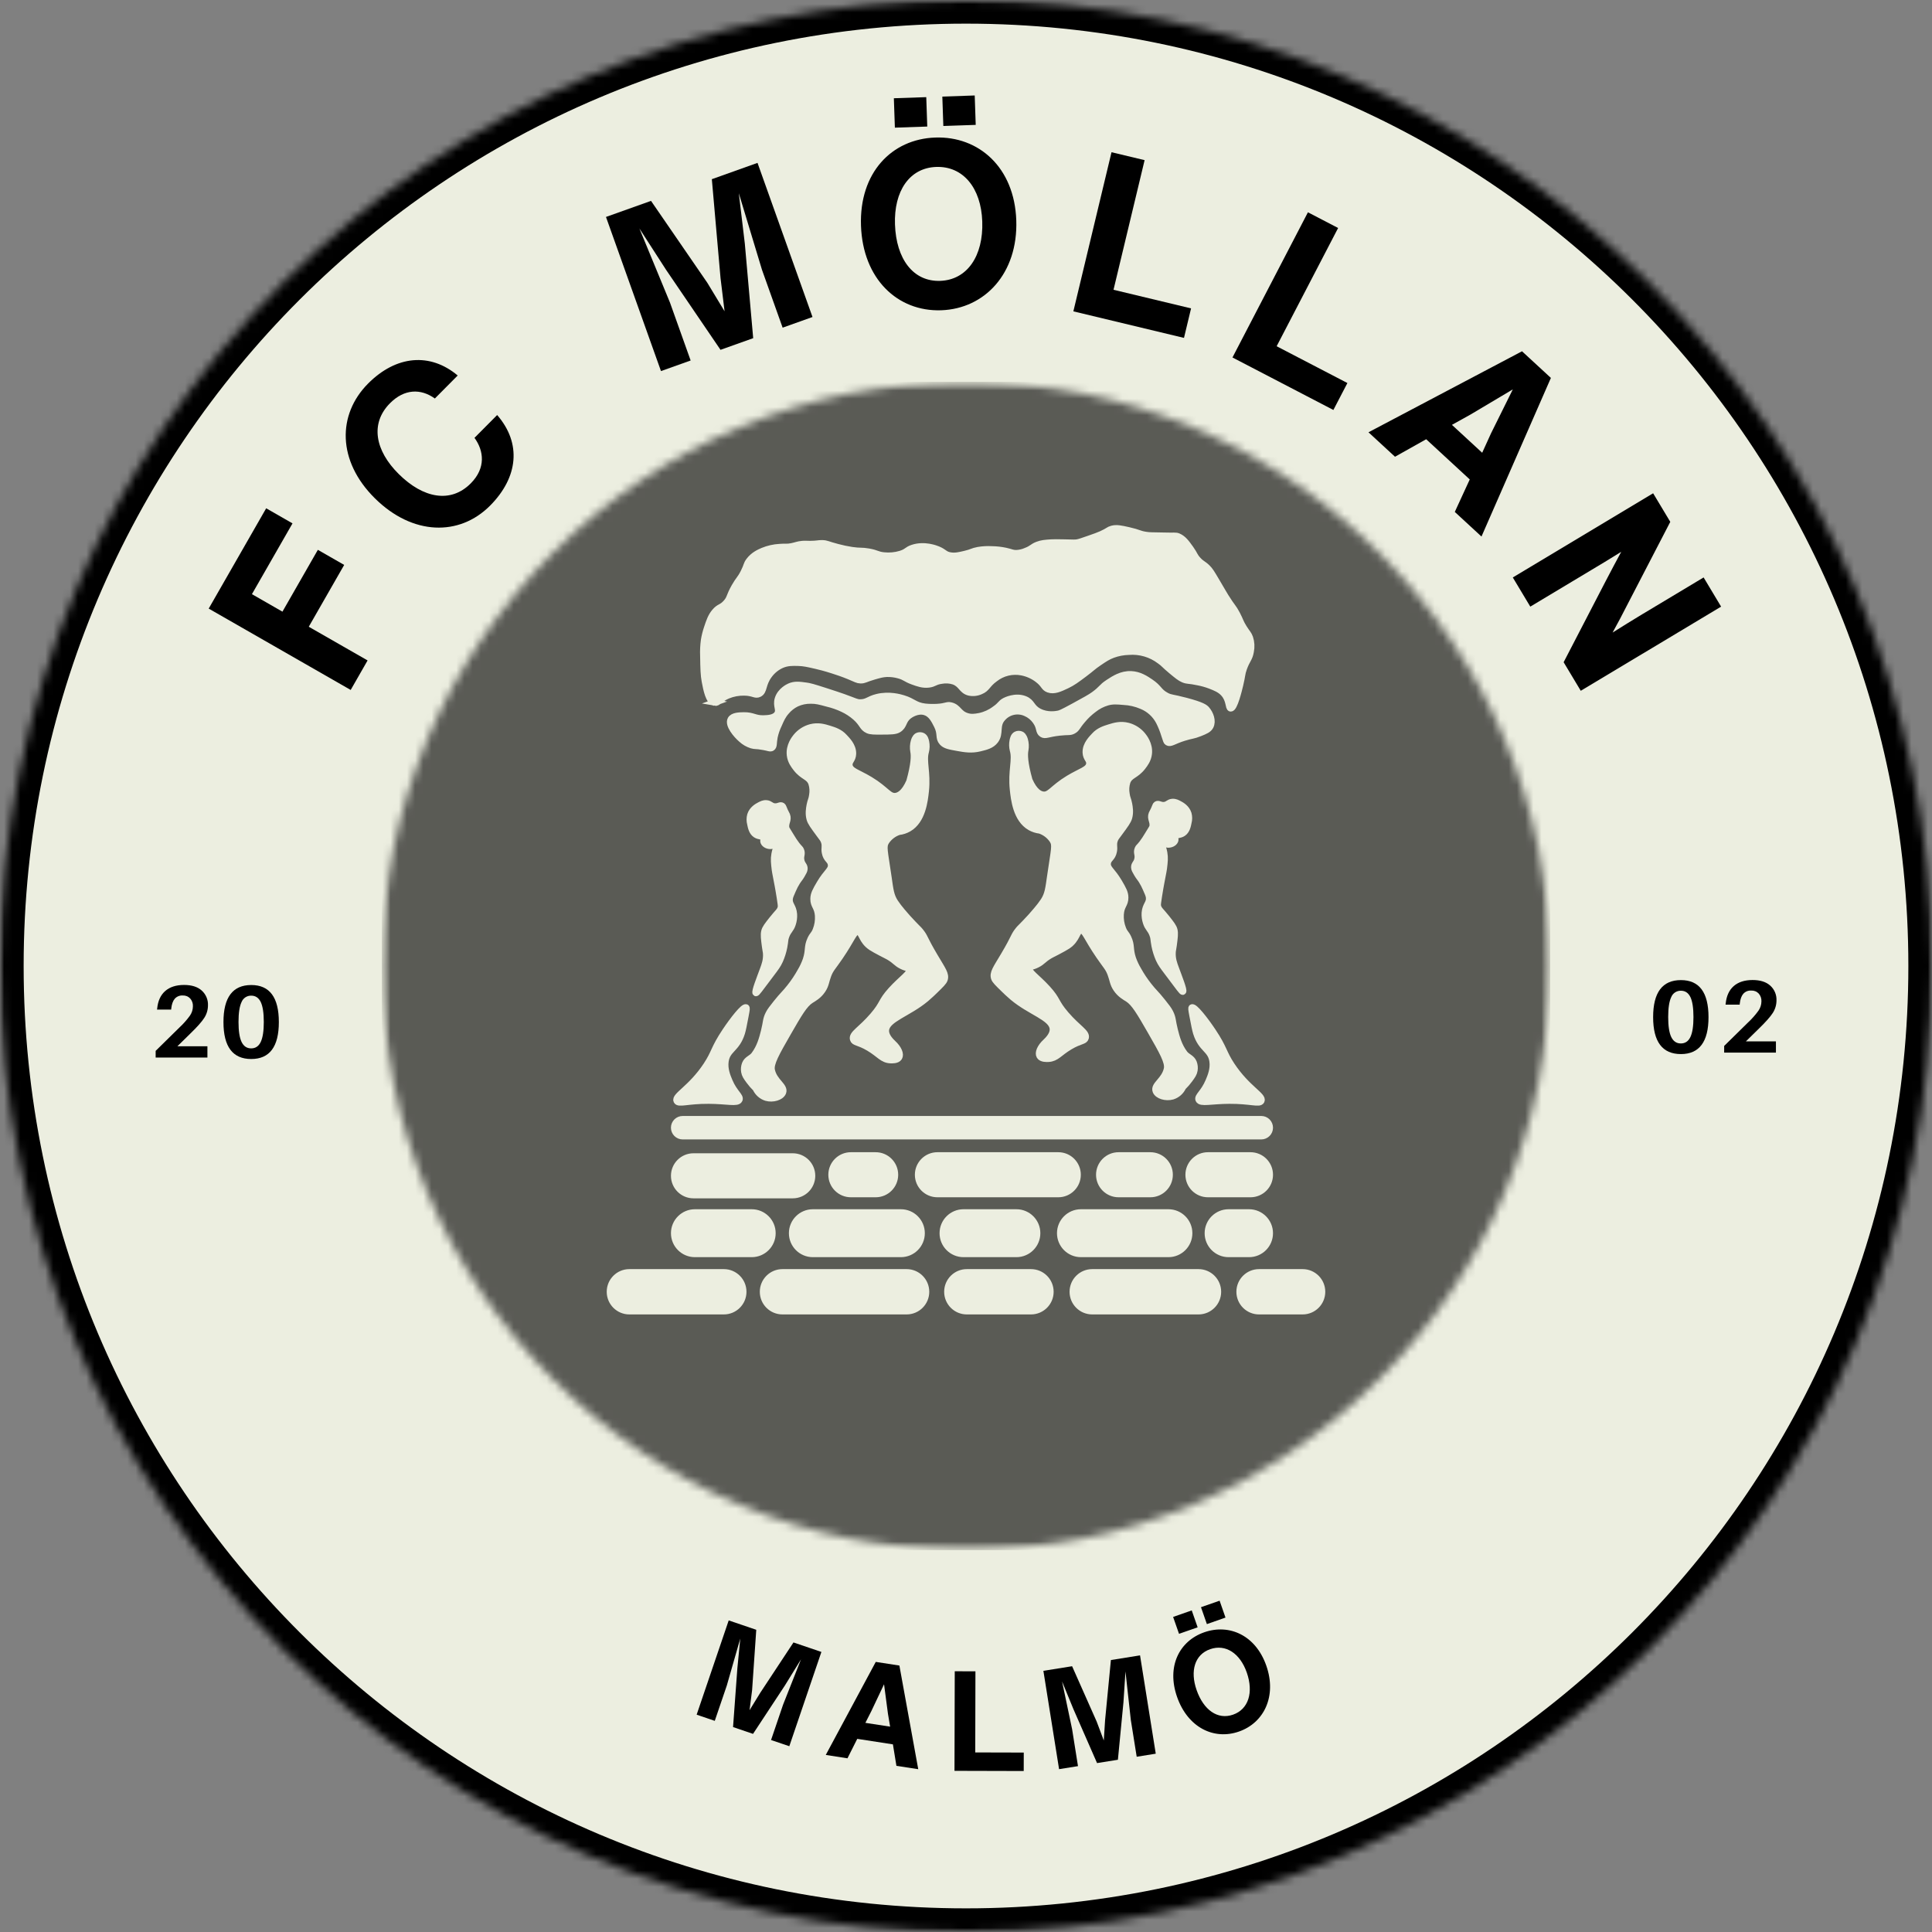 <svg width="235" height="235" viewBox="0 0 235 235" fill="none" xmlns="http://www.w3.org/2000/svg">
<rect x="0" y="0" width="235" height="235" fill="#808080" stroke="none"/>
<mask id="mask0_17_1776" style="mask-type:luminance" maskUnits="userSpaceOnUse" x="0" y="0" width="235" height="235">
<path d="M235 0H0V235H235V0Z" fill="white"/>
</mask>
<g mask="url(#mask0_17_1776)">
<mask id="mask1_17_1776" style="mask-type:luminance" maskUnits="userSpaceOnUse" x="0" y="0" width="235" height="235">
<path d="M117.5 0C52.606 0 0 52.606 0 117.5C0 182.394 52.606 235 117.5 235C182.394 235 235 182.394 235 117.5C235 52.606 182.394 0 117.5 0Z" fill="white"/>
</mask>
<g mask="url(#mask1_17_1776)">
<path d="M258.5 -23.5H-23.5V258.5H258.5V-23.5Z" fill="#ECEEE0"/>
<path d="M117.5 0C52.606 0 0 52.606 0 117.5C0 182.394 52.606 235 117.5 235C182.394 235 235 182.394 235 117.5C235 52.606 182.394 0 117.5 0Z" stroke="black" stroke-width="5.752"/>
</g>
<mask id="mask2_17_1776" style="mask-type:luminance" maskUnits="userSpaceOnUse" x="46" y="46" width="143" height="143">
<path d="M46.447 46.447H188.553V188.554H46.447V46.447Z" fill="white"/>
</mask>
<g mask="url(#mask2_17_1776)">
<mask id="mask3_17_1776" style="mask-type:luminance" maskUnits="userSpaceOnUse" x="46" y="46" width="143" height="143">
<path d="M117.5 46.447C78.257 46.447 46.447 78.258 46.447 117.5C46.447 156.743 78.257 188.554 117.5 188.554C156.742 188.554 188.553 156.743 188.553 117.501C188.553 78.258 156.742 46.447 117.5 46.447Z" fill="white"/>
</mask>
<g mask="url(#mask3_17_1776)">
<path d="M46.447 46.447H188.553V188.554H46.447V46.447Z" fill="black" fill-opacity="0.62"/>
</g>
</g>
<path d="M32.377 61.826L25.386 74.026L42.656 83.923L44.712 80.332L37.557 76.235L41.865 68.715L38.663 66.879L34.355 74.399L30.644 72.271L35.579 63.662L32.377 61.826Z" fill="black"/>
<path d="M59.62 61.495C63.028 58.063 63.468 53.931 60.472 50.482L57.714 53.258C58.848 54.817 59.131 56.91 57.261 58.795C54.818 61.255 51.474 60.614 48.5 57.659C45.621 54.805 44.997 51.505 47.44 49.045C49.173 47.3 51.17 47.234 52.894 48.472L55.672 45.674C52.321 42.862 48.191 43.212 44.764 46.663C41.021 50.433 41.021 56.066 45.584 60.597C50.167 65.147 55.88 65.265 59.62 61.495Z" fill="black"/>
<path d="M87.642 33.824L88.134 37.864L86.036 34.397L79.187 24.434L73.709 26.388L80.399 45.136L84.007 43.849L81.498 36.818L77.772 27.788L81.026 32.831L87.64 42.551L91.615 41.134L90.596 29.624L89.865 23.502L92.687 32.825L95.196 39.856L98.829 38.559L92.141 19.812L86.585 21.795L87.642 33.824Z" fill="black"/>
<path d="M112.788 15.393L112.666 11.816L108.725 11.951L108.849 15.527L112.788 15.393ZM118.682 15.19L118.56 11.613L114.621 11.748L114.743 15.324L118.682 15.19ZM114.48 37.74C119.79 37.556 123.836 33.248 123.616 26.795C123.392 20.369 119.065 16.546 113.757 16.73C108.449 16.914 104.507 21.02 104.727 27.446C104.95 33.928 109.172 37.921 114.48 37.74ZM114.358 34.163C111.089 34.276 109.008 31.522 108.862 27.302C108.722 23.254 110.612 20.418 113.88 20.306C117.148 20.193 119.339 22.859 119.478 26.937C119.625 31.157 117.625 34.051 114.357 34.163H114.358Z" fill="black"/>
<path d="M139.225 19.48L135.2 18.516L130.559 37.871L144.015 41.1L144.876 37.511L135.443 35.247L139.225 19.48Z" fill="black"/>
<path d="M162.763 27.732L159.091 25.822L149.912 43.482L162.187 49.866L163.892 46.59L155.285 42.115L162.763 27.732Z" fill="black"/>
<path d="M180.201 65.262L188.644 45.969L185.131 42.728L166.456 52.581L169.682 55.556L173.474 53.426L178.774 58.317L176.955 62.268L180.201 65.262ZM178.871 50.42L184.012 47.363L181.359 52.714L180.286 55.071L176.607 51.678L178.871 50.42Z" fill="black"/>
<path d="M199.739 74.724C198.542 75.444 197.333 76.2 196.148 76.943C196.777 75.817 197.367 74.681 197.967 73.506L203.166 63.476L201.08 60L184.011 70.24L186.138 73.787L193.619 69.3C194.794 68.598 196.015 67.864 197.2 67.119C196.552 68.324 195.905 69.528 195.271 70.754L190.194 80.549L192.278 84.024L209.347 73.787L207.22 70.237L199.739 74.724Z" fill="black"/>
<path d="M92.467 205.914L91.172 208.024L91.483 205.579L91.988 198.24L88.636 197.1L84.737 208.566L86.942 209.317L88.406 205.019L90.044 199.303L89.689 202.938L89.165 210.073L91.596 210.901L95.463 205.028L97.432 201.834L95.251 207.346L93.787 211.648L96.009 212.402L99.911 200.935L96.514 199.78L92.467 205.914Z" fill="black"/>
<path d="M111.691 215.197L109.398 202.59L106.524 202.146L100.443 213.463L103.082 213.873L104.272 211.507L108.61 212.176L109.036 214.788L111.691 215.197ZM105.975 208.155L107.532 204.867L108.009 208.468L108.271 210.022L105.261 209.56L105.975 208.155Z" fill="black"/>
<path d="M118.648 203.292L116.132 203.285L116.1 215.397L124.521 215.419L124.526 213.174L118.624 213.159L118.648 203.292Z" fill="black"/>
<path d="M134.418 209.234L134.261 211.704L133.392 209.398L130.406 202.673L126.913 203.232L128.822 215.192L131.122 214.825L130.408 210.339L129.184 204.522L130.57 207.9L133.441 214.453L135.977 214.049L136.653 207.05L136.897 203.307L137.546 209.197L138.263 213.683L140.581 213.311L138.67 201.352L135.125 201.92L134.418 209.234Z" fill="black"/>
<path d="M145.676 197.94L144.957 195.884L142.692 196.677L143.412 198.731L145.676 197.94ZM149.064 196.755L148.347 194.701L146.083 195.492L146.8 197.549L149.064 196.755ZM150.702 210.618C153.752 209.553 155.326 206.317 154.029 202.609C152.739 198.914 149.532 197.475 146.482 198.543C143.431 199.61 141.882 202.709 143.172 206.403C144.474 210.129 147.65 211.685 150.702 210.618ZM149.982 208.564C148.105 209.22 146.396 207.996 145.549 205.57C144.736 203.243 145.321 201.255 147.199 200.599C149.076 199.943 150.832 201.093 151.652 203.438C152.499 205.864 151.862 207.906 149.982 208.564L149.982 208.564Z" fill="black"/>
<path d="M21.644 120.125H25.297V121.495H19V120.683L21.899 117.833C22.37 117.397 22.796 116.915 23.172 116.394C23.404 116.061 23.531 115.665 23.533 115.258C23.55 114.91 23.431 114.569 23.2 114.308C23.084 114.185 22.942 114.089 22.785 114.027C22.628 113.964 22.459 113.937 22.29 113.947C22.108 113.935 21.926 113.965 21.758 114.034C21.59 114.104 21.44 114.211 21.32 114.348C21.098 114.61 20.957 115.005 20.899 115.533L20.889 115.66H19.167L19.186 115.533C19.277 114.608 19.6 113.899 20.156 113.408C20.717 112.914 21.484 112.666 22.457 112.664C23.382 112.664 24.097 112.889 24.601 113.34C24.855 113.566 25.054 113.846 25.186 114.159C25.319 114.472 25.38 114.811 25.365 115.15C25.364 115.689 25.207 116.216 24.915 116.668C24.614 117.138 24.056 117.768 23.24 118.558L21.644 120.125Z" fill="#ECEEE0"/>
<path d="M30.628 112.672C32.865 112.672 33.984 114.173 33.986 117.176C33.986 120.172 32.867 121.67 30.628 121.67C28.375 121.67 27.25 120.172 27.25 117.176C27.25 114.175 28.375 112.674 30.628 112.672ZM29.453 119.595C29.707 120.118 30.093 120.378 30.618 120.378C31.147 120.378 31.533 120.118 31.783 119.595C32.032 119.071 32.155 118.263 32.155 117.166C32.155 116.065 32.031 115.255 31.783 114.738C31.533 114.224 31.148 113.964 30.628 113.964C30.376 113.958 30.129 114.029 29.919 114.167C29.709 114.305 29.546 114.504 29.453 114.738C29.203 115.254 29.081 116.065 29.081 117.166C29.081 118.263 29.203 119.073 29.453 119.595Z" fill="#ECEEE0"/>
<path d="M204.527 112.072C206.764 112.072 207.883 113.574 207.885 116.576C207.885 119.573 206.766 121.071 204.527 121.071C202.274 121.071 201.148 119.573 201.148 116.576C201.148 113.575 202.274 112.074 204.527 112.072ZM203.352 118.995C203.606 119.519 203.992 119.778 204.517 119.778C205.045 119.778 205.432 119.519 205.682 118.995C205.931 118.471 206.054 117.664 206.054 116.567C206.054 115.465 205.93 114.655 205.682 114.138C205.432 113.624 205.047 113.365 204.527 113.365C204.275 113.358 204.028 113.429 203.818 113.567C203.608 113.706 203.445 113.905 203.352 114.138C203.102 114.655 202.979 115.465 202.979 116.567C202.979 117.663 203.102 118.473 203.352 118.995Z" fill="#ECEEE0"/>
<path d="M212.432 119.523H216.084V120.894H209.788V120.081L212.686 117.232C213.157 116.795 213.584 116.313 213.959 115.792C214.192 115.459 214.318 115.063 214.321 114.657C214.338 114.309 214.219 113.968 213.988 113.707C213.872 113.584 213.73 113.488 213.573 113.425C213.415 113.363 213.246 113.335 213.077 113.345C212.896 113.333 212.714 113.363 212.546 113.433C212.378 113.502 212.228 113.61 212.108 113.747C211.885 114.009 211.745 114.404 211.687 114.931L211.677 115.059H209.955L209.974 114.931C210.065 114.006 210.388 113.298 210.944 112.807C211.504 112.312 212.271 112.064 213.244 112.062C214.17 112.062 214.885 112.288 215.389 112.738C215.642 112.965 215.842 113.245 215.974 113.558C216.106 113.871 216.167 114.209 216.153 114.549C216.151 115.087 215.995 115.614 215.702 116.066C215.401 116.536 214.843 117.166 214.028 117.956L212.432 119.523Z" fill="#ECEEE0"/>
<path d="M21.576 127.265H25.229V128.636H18.933V127.823L21.831 124.974C22.302 124.537 22.728 124.055 23.104 123.535C23.337 123.201 23.463 122.805 23.465 122.399C23.483 122.051 23.363 121.71 23.133 121.449C23.016 121.326 22.875 121.23 22.717 121.167C22.56 121.105 22.391 121.078 22.222 121.087C22.04 121.075 21.858 121.105 21.69 121.175C21.522 121.245 21.372 121.352 21.252 121.489C21.03 121.751 20.889 122.146 20.831 122.674L20.822 122.801H19.099L19.119 122.674C19.209 121.748 19.532 121.04 20.088 120.549C20.649 120.054 21.416 119.806 22.389 119.805C23.314 119.805 24.029 120.03 24.533 120.48C24.787 120.707 24.986 120.987 25.119 121.3C25.251 121.613 25.312 121.951 25.297 122.291C25.296 122.83 25.14 123.356 24.847 123.809C24.546 124.279 23.988 124.909 23.172 125.698L21.576 127.265Z" fill="black"/>
<path d="M30.559 119.814C32.797 119.814 33.916 121.316 33.918 124.319C33.918 127.315 32.798 128.813 30.559 128.813C28.307 128.813 27.181 127.315 27.181 124.319C27.181 121.317 28.307 119.816 30.559 119.814ZM29.384 126.737C29.639 127.261 30.025 127.52 30.549 127.52C31.078 127.52 31.465 127.261 31.715 126.737C31.964 126.213 32.087 125.406 32.087 124.309C32.087 123.207 31.963 122.398 31.715 121.88C31.465 121.366 31.08 121.107 30.559 121.107C30.308 121.1 30.061 121.171 29.85 121.309C29.64 121.448 29.478 121.647 29.384 121.88C29.135 122.397 29.012 123.207 29.012 124.309C29.012 125.405 29.135 126.216 29.384 126.737Z" fill="black"/>
<path d="M204.458 119.215C206.695 119.215 207.815 120.716 207.816 123.719C207.816 126.715 206.697 128.213 204.458 128.213C202.206 128.213 201.08 126.715 201.08 123.719C201.08 120.718 202.206 119.216 204.458 119.215ZM203.283 126.137C203.537 126.661 203.924 126.921 204.448 126.921C204.977 126.921 205.363 126.661 205.613 126.137C205.863 125.614 205.985 124.806 205.985 123.709C205.985 122.607 205.861 121.798 205.613 121.281C205.363 120.767 204.978 120.507 204.458 120.507C204.206 120.501 203.959 120.572 203.749 120.71C203.539 120.848 203.376 121.047 203.283 121.281C203.033 121.797 202.911 122.608 202.911 123.709C202.911 124.806 203.033 125.616 203.283 126.137Z" fill="black"/>
<path d="M212.364 126.666H216.016V128.036H209.72V127.224L212.618 124.374C213.089 123.938 213.515 123.456 213.891 122.935C214.124 122.602 214.25 122.206 214.253 121.799C214.27 121.451 214.15 121.11 213.92 120.849C213.803 120.726 213.662 120.63 213.504 120.568C213.347 120.505 213.178 120.478 213.009 120.488C212.827 120.476 212.646 120.506 212.477 120.575C212.309 120.645 212.159 120.752 212.039 120.889C211.817 121.151 211.676 121.546 211.618 122.074L211.609 122.201H209.886L209.906 122.074C209.996 121.149 210.32 120.44 210.875 119.949C211.436 119.455 212.203 119.207 213.176 119.205C214.101 119.205 214.816 119.43 215.32 119.881C215.574 120.107 215.774 120.387 215.906 120.7C216.038 121.013 216.099 121.352 216.084 121.691C216.083 122.23 215.927 122.757 215.634 123.209C215.333 123.679 214.775 124.309 213.96 125.099L212.364 126.666Z" fill="black"/>
<path d="M126.492 100.99C126.074 100.943 125.67 100.811 125.305 100.602C123.621 99.631 123.364 97.217 123.238 96.037C122.998 93.774 123.58 92.446 123.238 91.257C123.14 90.873 123.129 90.473 123.207 90.085C123.256 89.848 123.328 89.523 123.608 89.375C123.703 89.327 123.809 89.302 123.916 89.302C124.023 89.302 124.128 89.327 124.224 89.375C124.286 89.406 124.488 89.525 124.625 89.991C124.74 90.392 124.761 90.815 124.687 91.225C124.577 91.764 124.59 92.783 125.18 94.893C125.816 96.354 126.482 96.627 126.847 96.683C127.708 96.816 127.999 95.914 129.994 94.709C131.479 93.812 132.432 93.641 132.523 92.92C132.589 92.4 132.122 92.269 132.091 91.534C132.05 90.553 132.865 89.805 133.139 89.498C133.676 88.9 134.357 88.688 134.957 88.502C135.56 88.315 136.299 88.087 137.211 88.325C137.903 88.512 138.518 88.911 138.97 89.467C139.137 89.676 139.844 90.548 139.709 91.687C139.625 92.409 139.243 92.905 138.97 93.26C138.128 94.353 137.415 94.231 137.088 95.11C136.942 95.579 136.911 96.076 136.996 96.56C137.063 97.11 137.198 97.206 137.305 97.794C137.377 98.193 137.491 98.811 137.305 99.46C137.19 99.865 136.858 100.315 136.194 101.219C135.78 101.784 135.65 101.904 135.547 102.236C135.377 102.778 135.558 102.969 135.455 103.531C135.295 104.399 134.779 104.41 134.715 105.011C134.643 105.68 135.261 105.881 136.104 107.325C136.595 108.168 136.84 108.591 136.843 109.176C136.848 110.024 136.365 110.124 136.288 111.212C136.249 111.811 136.344 112.412 136.565 112.97C136.799 113.562 136.94 113.498 137.213 114.081C137.655 115.024 137.382 115.402 137.768 116.579C137.937 117.062 138.154 117.528 138.416 117.968C138.793 118.65 139.227 119.3 139.711 119.912C140.365 120.748 140.526 120.788 141.377 121.856C141.87 122.475 142.12 122.791 142.302 123.151C142.667 123.872 142.567 124.132 142.858 125.279C143.091 126.199 143.354 127.202 144.061 128.148C144.401 128.604 144.943 128.676 145.172 129.259C145.283 129.554 145.315 129.873 145.264 130.184C145.201 130.569 145.025 130.815 144.677 131.292C144.436 131.622 144.168 131.932 143.875 132.217C143.754 132.482 143.578 132.719 143.359 132.912C143.14 133.105 142.883 133.249 142.605 133.336C141.813 133.56 140.825 133.269 140.605 132.71C140.309 131.961 141.673 131.43 141.972 130.01C142.143 129.2 141.427 127.933 139.989 125.432C138.671 123.139 137.995 121.982 137.213 121.483C136.851 121.253 136.263 120.947 135.795 120.249C135.381 119.631 135.4 119.215 135.116 118.459C134.82 117.672 134.569 117.513 133.698 116.239C132.174 114.015 131.992 113.108 131.478 113.154C130.929 113.204 131.032 114.242 129.843 115.036C129.571 115.217 129.144 115.444 128.577 115.746C127.918 116.096 127.974 116.038 127.696 116.203C126.838 116.709 126.819 116.964 126.132 117.305C125.491 117.624 125.271 117.521 125.185 117.72C124.983 118.188 126.145 118.89 127.405 120.28C128.677 121.682 128.321 121.879 129.626 123.396C131.118 125.129 132.204 125.591 132.031 126.234C131.915 126.668 131.404 126.518 130.119 127.282C128.815 128.056 128.503 128.705 127.527 128.763C127.353 128.773 126.7 128.812 126.479 128.454C126.253 128.089 126.521 127.391 127.215 126.753C128.007 126.01 128.127 125.461 128.082 125.092C127.92 123.738 125.359 123.095 123.208 121.3C122.77 120.934 122.324 120.5 122.129 120.309C121.409 119.608 121.049 119.258 120.957 118.983C120.745 118.354 121.161 117.84 122.129 116.208C123.535 113.836 123.264 113.9 123.918 113.092C124.092 112.877 124.24 112.77 124.765 112.213C125.246 111.702 125.657 111.264 126.107 110.717C126.419 110.354 126.709 109.972 126.977 109.575C127.484 108.775 127.555 108.101 127.772 106.587C128.253 103.238 128.446 102.829 128.055 102.191C127.68 101.63 127.131 101.207 126.492 100.99Z" fill="#ECEEE0" stroke="#ECEEE0" stroke-width="0.822" stroke-miterlimit="10"/>
<path d="M140.383 98.469C140.58 98.035 140.57 97.946 140.682 97.87C140.914 97.716 141.114 97.989 141.58 97.956C142.063 97.921 142.133 97.606 142.605 97.571C142.937 97.547 143.19 97.683 143.46 97.828C143.69 97.951 144.307 98.283 144.528 98.981C144.623 99.331 144.623 99.7 144.528 100.049C144.447 100.46 144.332 101.035 143.887 101.331C143.489 101.596 143.088 101.466 142.947 101.759C142.855 101.948 142.998 102.054 142.904 102.271C142.781 102.556 142.383 102.725 142.05 102.699C141.603 102.662 141.395 102.284 141.28 102.357C141.142 102.444 141.445 102.984 141.58 103.724C141.693 104.345 141.637 104.814 141.537 105.647C141.507 105.892 141.51 105.796 141.195 107.484C141.157 107.686 141.052 108.253 140.939 108.979C140.832 109.666 140.779 110.013 140.81 110.176C140.906 110.669 141.177 110.782 141.879 111.671C142.447 112.391 142.73 112.749 142.819 113.124C142.919 113.548 142.856 114.02 142.733 114.961C142.656 115.553 142.623 115.532 142.605 115.816C142.556 116.61 142.779 117.209 142.99 117.781C143.353 118.772 144.046 120.504 143.874 120.601C143.788 120.649 143.538 120.269 142.036 118.279C141.471 117.53 141.228 117.214 140.981 116.67C140.752 116.15 140.58 115.605 140.469 115.047C140.301 114.161 140.393 114.163 140.212 113.679C139.946 112.97 139.658 112.925 139.43 112.227C139.3 111.842 139.247 111.436 139.272 111.03C139.343 110.049 139.897 109.867 139.785 109.108C139.749 108.864 139.632 108.603 139.4 108.082C139.256 107.741 139.085 107.413 138.888 107.099C138.648 106.721 138.564 106.682 138.332 106.288C138.112 105.913 138.002 105.726 137.99 105.519C137.969 105.109 138.25 105.06 138.375 104.536C138.518 103.938 138.214 103.744 138.418 103.254C138.506 103.04 138.562 103.085 138.93 102.613C139.178 102.285 139.406 101.942 139.614 101.588C140 100.965 140.194 100.654 140.212 100.562C140.34 99.897 139.885 99.581 140.127 98.981C140.184 98.838 140.229 98.81 140.383 98.469Z" fill="#ECEEE0" stroke="#ECEEE0" stroke-width="0.822" stroke-miterlimit="10"/>
<path d="M92.746 90.799C91.955 90.658 91.87 90.751 91.431 90.623C90.973 90.48 90.553 90.237 90.2 89.912C89.564 89.368 88.539 88.153 88.905 87.506C89.155 87.064 89.942 87.051 90.478 87.042C91.582 87.026 91.827 87.443 92.884 87.412C93.375 87.397 94.202 87.374 94.55 86.857C94.903 86.332 94.376 85.876 94.642 85.006C94.94 84.032 95.916 83.576 96.031 83.526C96.663 83.241 97.217 83.317 98.067 83.434C98.387 83.478 98.726 83.544 100.381 84.081C101.51 84.448 102.075 84.632 102.601 84.821C104.083 85.355 104.18 85.471 104.637 85.468C105.495 85.463 105.636 85.079 106.673 84.821C108.159 84.451 109.498 84.857 109.866 84.969C111.107 85.345 111.258 85.831 112.504 85.986C112.996 86.038 113.491 86.05 113.984 86.022C115.123 85.956 115.163 85.723 115.651 85.836C116.569 86.051 116.565 86.799 117.595 87.131C118.108 87.297 118.551 87.251 119.168 87.131C119.838 86.987 120.47 86.699 121.018 86.286C121.797 85.749 121.677 85.575 122.221 85.279C122.292 85.241 123.501 84.609 124.648 85.067C125.552 85.43 125.391 86.06 126.385 86.574C127.398 87.097 128.446 86.898 128.699 86.852C128.964 86.802 129.159 86.735 130.643 85.927C131.964 85.207 132.632 84.84 133.049 84.538C134.097 83.78 133.951 83.621 134.807 83.057C135.53 82.581 136.428 81.991 137.583 82.04C138.569 82.081 139.304 82.571 139.897 82.965C141.009 83.706 140.888 84.116 141.841 84.632C142.416 84.944 142.507 84.819 144.247 85.279C146.247 85.808 146.562 86.089 146.745 86.296C147.205 86.82 147.532 87.705 147.208 88.332C147.004 88.728 146.612 88.885 145.913 89.166C145.113 89.486 144.926 89.419 143.969 89.721C142.704 90.12 142.378 90.492 142.025 90.276C141.89 90.194 141.895 90.106 141.655 89.407C141.486 88.85 141.27 88.308 141.008 87.788C140.553 86.907 139.797 86.217 138.878 85.844C138.175 85.542 137.423 85.37 136.658 85.335C135.894 85.268 135.365 85.22 134.684 85.406C134.08 85.583 133.516 85.876 133.023 86.268C132.519 86.642 132.062 87.075 131.66 87.557C130.944 88.385 130.993 88.605 130.549 88.852C130.134 89.083 129.981 88.949 128.877 89.072C127.424 89.231 127.141 89.522 126.757 89.269C126.31 88.975 126.568 88.505 125.994 87.708C125.691 87.273 125.273 86.931 124.786 86.72C124.312 86.5 123.779 86.439 123.266 86.547C122.754 86.654 122.291 86.924 121.945 87.317C121.087 88.242 121.73 89.185 121.033 90.079C120.592 90.645 119.937 90.806 119.179 90.99C118.155 91.24 117.339 91.093 116.486 90.94C115.472 90.758 114.964 90.668 114.617 90.278C114.132 89.736 114.515 89.277 114.004 88.257C113.656 87.563 113.281 86.817 112.507 86.584C111.564 86.301 110.655 86.968 110.563 87.037C109.754 87.652 110.003 88.267 109.268 88.712C108.898 88.936 108.343 88.939 107.232 88.944C106.343 88.949 105.897 88.95 105.566 88.796C104.887 88.479 104.989 88.046 104.085 87.233C103.613 86.817 103.083 86.471 102.512 86.206C101.92 85.925 101.3 85.708 100.662 85.558C99.732 85.305 99.266 85.179 98.626 85.189C98.019 85.176 97.418 85.303 96.867 85.558C96.387 85.795 95.962 86.129 95.618 86.54C95.178 87.041 94.977 87.504 94.693 88.158C94.464 88.629 94.293 89.126 94.184 89.639C94.037 90.408 94.147 90.768 93.886 90.94C93.691 91.069 93.528 90.936 92.749 90.796L92.746 90.799Z" fill="#ECEEE0" stroke="#ECEEE0" stroke-width="0.822" stroke-miterlimit="10"/>
<path d="M86.915 85.449C86.223 85.312 85.952 83.879 85.758 82.857C85.62 82.127 85.594 81.353 85.572 79.804C85.544 79.154 85.575 78.504 85.664 77.86C85.747 77.357 85.871 76.862 86.034 76.379C86.317 75.534 86.504 74.977 86.959 74.435C87.516 73.773 87.764 73.983 88.348 73.324C88.854 72.752 88.69 72.57 89.365 71.38C89.896 70.445 90.041 70.483 90.476 69.621C90.908 68.769 90.798 68.67 91.124 68.233C91.651 67.525 92.361 67.216 92.79 67.03C93.438 66.763 94.126 66.606 94.826 66.567C95.579 66.499 95.676 66.601 96.307 66.475C96.821 66.371 97.031 66.246 97.602 66.197C97.947 66.167 98.014 66.198 98.527 66.197C99.413 66.192 99.511 66.095 100.008 66.105C100.578 66.116 100.616 66.248 101.858 66.568C102.437 66.724 103.024 66.848 103.616 66.938C104.704 67.097 104.758 66.964 105.652 67.124C106.696 67.309 106.68 67.502 107.503 67.587C108.187 67.661 108.879 67.598 109.539 67.401C110.382 67.14 110.295 66.9 111.02 66.662C112.446 66.19 113.864 66.76 114.073 66.848C114.877 67.183 114.868 67.464 115.554 67.587C116.158 67.697 116.686 67.572 117.404 67.401C118.257 67.199 118.265 67.069 118.977 66.938C119.527 66.844 120.086 66.813 120.643 66.846C121.203 66.853 121.762 66.915 122.31 67.032C123.018 67.186 123.133 67.313 123.604 67.309C124.02 67.295 124.428 67.201 124.807 67.032C125.568 66.741 125.56 66.539 126.196 66.292C126.712 66.092 127.134 66.064 127.862 66.014C128.176 65.993 128.6 66 129.435 66.014C130.659 66.036 130.709 66.06 131.008 66.014C131.281 65.973 131.688 65.832 132.488 65.551C133.228 65.291 133.599 65.163 133.969 64.996C134.875 64.588 134.82 64.466 135.264 64.348C135.808 64.202 136.313 64.31 137.3 64.534C138.549 64.815 138.506 64.954 139.336 65.089C139.943 65.186 140.137 65.14 141.465 65.181C142.894 65.226 142.988 65.135 143.315 65.273C143.918 65.53 144.27 66.021 144.796 66.754C145.305 67.466 145.252 67.643 145.721 68.142C146.179 68.631 146.353 68.593 146.832 69.068C147.164 69.398 147.32 69.654 147.849 70.548C148.915 72.348 148.823 72.218 149.052 72.585C149.878 73.912 149.972 73.82 150.441 74.713C150.855 75.505 150.835 75.679 151.274 76.379C151.68 77.025 151.852 77.124 152.013 77.582C152.188 78.12 152.22 78.694 152.105 79.248C151.959 80.118 151.653 80.219 151.272 81.284C151.009 82.021 151.109 82.075 150.809 83.321C150.659 83.945 150.122 86.177 149.698 86.144C149.422 86.123 149.606 85.166 148.865 84.339C148.426 83.85 147.864 83.629 147.198 83.368C146.718 83.187 146.222 83.048 145.718 82.952C144.557 82.701 144.48 82.836 143.946 82.616C143.553 82.454 143.195 82.157 142.48 81.564C141.604 80.837 141.632 80.742 141.091 80.361C140.005 79.538 138.655 79.143 137.297 79.25C136.633 79.267 135.977 79.392 135.353 79.62C134.743 79.847 134.35 80.109 133.64 80.591C132.865 81.118 132.811 81.25 131.836 81.98C130.924 82.662 130.454 83.01 129.8 83.322C128.909 83.746 128.212 84.078 127.532 83.832C126.967 83.626 127.075 83.258 126.231 82.619C125.66 82.184 124.997 81.887 124.293 81.749C123.721 81.636 123.131 81.648 122.564 81.784C121.997 81.919 121.466 82.176 121.008 82.537C120.027 83.243 120.065 83.738 119.25 84.063C118.814 84.258 118.327 84.307 117.861 84.201C116.977 83.965 116.978 83.21 116.011 82.859C115.532 82.707 115.023 82.675 114.53 82.767C113.7 82.872 113.659 83.148 112.957 83.23C112.249 83.312 111.674 83.102 111.013 82.86C110.147 82.543 110.122 82.338 109.347 82.121C108.865 81.984 108.366 81.922 107.866 81.935C107.34 81.957 106.964 82.065 106.293 82.259C105.215 82.571 105.146 82.734 104.675 82.722C104.285 82.713 104.185 82.597 103.24 82.213C102.478 81.902 101.899 81.715 101.296 81.519C100.379 81.222 99.651 81.044 99.306 80.964C98.293 80.729 97.789 80.612 97.086 80.594C96.382 80.576 95.761 80.56 95.049 80.872C94.441 81.149 93.915 81.579 93.523 82.121C92.685 83.248 92.977 84.076 92.32 84.389C91.852 84.611 91.653 84.216 90.516 84.203C89.834 84.19 89.157 84.316 88.525 84.573C87.485 85.008 87.346 85.539 86.907 85.452L86.915 85.449Z" fill="#ECEEE0" stroke="#ECEEE0" stroke-width="0.822" stroke-miterlimit="10"/>
<path d="M153.418 138.513H83.037C82.68 138.513 82.338 138.371 82.086 138.119C81.834 137.867 81.692 137.525 81.692 137.168C81.692 136.812 81.834 136.47 82.086 136.218C82.338 135.966 82.68 135.824 83.037 135.824H153.417C153.773 135.824 154.115 135.966 154.367 136.218C154.619 136.47 154.761 136.812 154.761 137.168C154.761 137.525 154.619 137.867 154.367 138.119C154.115 138.371 153.773 138.513 153.417 138.513H153.418Z" fill="#ECEEE0" stroke="#ECEEE0" stroke-width="0.164" stroke-miterlimit="10"/>
<path d="M96.426 140.361H84.352C82.884 140.361 81.694 141.551 81.694 143.019C81.694 144.488 82.884 145.678 84.352 145.678H96.426C97.894 145.678 99.084 144.488 99.084 143.019C99.084 141.551 97.894 140.361 96.426 140.361Z" fill="#ECEEE0" stroke="#ECEEE0" stroke-width="0.164" stroke-miterlimit="10"/>
<path d="M106.512 140.232H103.495C102.027 140.232 100.837 141.423 100.837 142.891C100.837 144.359 102.027 145.549 103.495 145.549H106.512C107.98 145.549 109.17 144.359 109.17 142.891C109.17 141.423 107.98 140.232 106.512 140.232Z" fill="#ECEEE0" stroke="#ECEEE0" stroke-width="0.164" stroke-miterlimit="10"/>
<path d="M128.726 140.232H114.021C112.553 140.232 111.363 141.423 111.363 142.891C111.363 144.359 112.553 145.549 114.021 145.549H128.726C130.194 145.549 131.384 144.359 131.384 142.891C131.384 141.423 130.194 140.232 128.726 140.232Z" fill="#ECEEE0" stroke="#ECEEE0" stroke-width="0.164" stroke-miterlimit="10"/>
<path d="M139.92 140.232H136.059C134.59 140.232 133.4 141.423 133.4 142.891C133.4 144.359 134.59 145.549 136.059 145.549H139.92C141.388 145.549 142.579 144.359 142.579 142.891C142.579 141.423 141.388 140.232 139.92 140.232Z" fill="#ECEEE0" stroke="#ECEEE0" stroke-width="0.164" stroke-miterlimit="10"/>
<path d="M152.103 140.232H146.928C145.46 140.232 144.27 141.423 144.27 142.891C144.27 144.359 145.46 145.549 146.928 145.549H152.103C153.571 145.549 154.761 144.359 154.761 142.891C154.761 141.423 153.571 140.232 152.103 140.232Z" fill="#ECEEE0" stroke="#ECEEE0" stroke-width="0.164" stroke-miterlimit="10"/>
<path d="M91.434 147.168H84.527C82.962 147.168 81.694 148.436 81.694 150.001C81.694 151.566 82.962 152.834 84.527 152.834H91.434C92.999 152.834 94.267 151.566 94.267 150.001C94.267 148.436 92.999 147.168 91.434 147.168Z" fill="#ECEEE0" stroke="#ECEEE0" stroke-width="0.164" stroke-miterlimit="10"/>
<path d="M109.577 147.168H98.874C97.309 147.168 96.04 148.436 96.04 150.001C96.04 151.566 97.309 152.834 98.874 152.834H109.577C111.142 152.834 112.41 151.566 112.41 150.001C112.41 148.436 111.142 147.168 109.577 147.168Z" fill="#ECEEE0" stroke="#ECEEE0" stroke-width="0.164" stroke-miterlimit="10"/>
<path d="M123.628 147.168H117.199C115.634 147.168 114.366 148.436 114.366 150.001C114.366 151.566 115.634 152.834 117.199 152.834H123.628C125.192 152.834 126.461 151.566 126.461 150.001C126.461 148.436 125.192 147.168 123.628 147.168Z" fill="#ECEEE0" stroke="#ECEEE0" stroke-width="0.164" stroke-miterlimit="10"/>
<path d="M142.12 147.168H131.483C129.918 147.168 128.649 148.436 128.649 150.001C128.649 151.566 129.918 152.834 131.483 152.834H142.12C143.685 152.834 144.953 151.566 144.953 150.001C144.953 148.436 143.685 147.168 142.12 147.168Z" fill="#ECEEE0" stroke="#ECEEE0" stroke-width="0.164" stroke-miterlimit="10"/>
<path d="M151.927 147.168H149.443C147.878 147.168 146.609 148.436 146.609 150.001C146.609 151.566 147.878 152.834 149.443 152.834H151.927C153.492 152.834 154.76 151.566 154.76 150.001C154.76 148.436 153.492 147.168 151.927 147.168Z" fill="#ECEEE0" stroke="#ECEEE0" stroke-width="0.164" stroke-miterlimit="10"/>
<path d="M88.041 154.451H76.556C75.079 154.451 73.881 155.649 73.881 157.126C73.881 158.603 75.079 159.8 76.556 159.8H88.041C89.518 159.8 90.716 158.603 90.716 157.126C90.716 155.649 89.518 154.451 88.041 154.451Z" fill="#ECEEE0" stroke="#ECEEE0" stroke-width="0.164" stroke-miterlimit="10"/>
<path d="M110.274 154.451H95.177C93.699 154.451 92.502 155.649 92.502 157.126C92.502 158.603 93.699 159.8 95.177 159.8H110.274C111.751 159.8 112.949 158.603 112.949 157.126C112.949 155.649 111.751 154.451 110.274 154.451Z" fill="#ECEEE0" stroke="#ECEEE0" stroke-width="0.164" stroke-miterlimit="10"/>
<path d="M125.403 154.451H117.6C116.123 154.451 114.926 155.649 114.926 157.126C114.926 158.603 116.123 159.8 117.6 159.8H125.403C126.88 159.8 128.078 158.603 128.078 157.126C128.078 155.649 126.88 154.451 125.403 154.451Z" fill="#ECEEE0" stroke="#ECEEE0" stroke-width="0.164" stroke-miterlimit="10"/>
<path d="M145.779 154.451H132.854C131.377 154.451 130.18 155.649 130.18 157.126C130.18 158.603 131.377 159.8 132.854 159.8H145.779C147.256 159.8 148.454 158.603 148.454 157.126C148.454 155.649 147.256 154.451 145.779 154.451Z" fill="#ECEEE0" stroke="#ECEEE0" stroke-width="0.164" stroke-miterlimit="10"/>
<path d="M158.444 154.451H153.146C151.669 154.451 150.471 155.649 150.471 157.126C150.471 158.603 151.669 159.8 153.146 159.8H158.444C159.921 159.8 161.118 158.603 161.118 157.126C161.118 155.649 159.921 154.451 158.444 154.451Z" fill="#ECEEE0" stroke="#ECEEE0" stroke-width="0.164" stroke-miterlimit="10"/>
<path d="M109.329 101.156C109.746 101.109 110.15 100.977 110.515 100.768C112.2 99.797 112.456 97.383 112.583 96.203C112.822 93.94 112.241 92.612 112.583 91.423C112.681 91.039 112.692 90.639 112.614 90.251C112.564 90.014 112.492 89.689 112.213 89.541C112.117 89.493 112.012 89.468 111.905 89.468C111.798 89.468 111.692 89.493 111.597 89.541C111.534 89.572 111.332 89.691 111.196 90.157C111.081 90.558 111.059 90.981 111.133 91.391C111.243 91.93 111.23 92.949 110.64 95.059C110.004 96.52 109.339 96.793 108.974 96.849C108.113 96.982 107.822 96.08 105.827 94.875C104.341 93.978 103.388 93.807 103.298 93.086C103.232 92.566 103.699 92.435 103.73 91.7C103.771 90.719 102.956 89.972 102.681 89.664C102.144 89.066 101.464 88.854 100.864 88.668C100.261 88.481 99.521 88.253 98.609 88.491C97.918 88.678 97.303 89.077 96.851 89.633C96.683 89.842 95.976 90.714 96.111 91.853C96.195 92.575 96.578 93.071 96.851 93.426C97.692 94.519 98.405 94.397 98.732 95.276C98.878 95.745 98.91 96.242 98.824 96.726C98.757 97.276 98.622 97.372 98.515 97.96C98.443 98.359 98.33 98.977 98.515 99.626C98.63 100.031 98.962 100.481 99.626 101.385C100.04 101.95 100.17 102.07 100.274 102.402C100.443 102.944 100.262 103.135 100.366 103.697C100.525 104.565 101.041 104.576 101.105 105.178C101.178 105.846 100.56 106.047 99.717 107.491C99.225 108.334 98.981 108.757 98.977 109.342C98.972 110.19 99.455 110.29 99.533 111.378C99.571 111.977 99.477 112.578 99.255 113.136C99.022 113.728 98.88 113.664 98.607 114.247C98.165 115.19 98.438 115.568 98.052 116.745C97.883 117.228 97.666 117.694 97.404 118.134C97.027 118.816 96.594 119.466 96.109 120.078C95.456 120.914 95.294 120.954 94.443 122.022C93.95 122.641 93.7 122.957 93.518 123.317C93.153 124.038 93.253 124.298 92.963 125.445C92.729 126.365 92.466 127.368 91.76 128.314C91.419 128.77 90.877 128.842 90.649 129.425C90.537 129.72 90.505 130.039 90.557 130.35C90.619 130.735 90.795 130.981 91.143 131.458C91.385 131.788 91.653 132.098 91.945 132.383C92.067 132.648 92.243 132.885 92.462 133.078C92.68 133.271 92.937 133.415 93.216 133.502C94.008 133.726 94.995 133.435 95.216 132.876C95.511 132.127 94.147 131.596 93.848 130.176C93.677 129.366 94.394 128.099 95.832 125.598C97.15 123.305 97.825 122.148 98.607 121.649C98.969 121.419 99.557 121.113 100.026 120.415C100.44 119.797 100.42 119.381 100.704 118.625C101 117.838 101.252 117.679 102.123 116.405C103.646 114.181 103.828 113.274 104.343 113.32C104.892 113.37 104.788 114.408 105.978 115.202C106.249 115.383 106.676 115.61 107.243 115.912C107.902 116.262 107.846 116.204 108.124 116.369C108.982 116.875 109.002 117.13 109.689 117.471C110.329 117.79 110.55 117.687 110.635 117.886C110.837 118.354 109.675 119.056 108.415 120.446C107.143 121.848 107.5 122.045 106.195 123.562C104.703 125.295 103.616 125.757 103.789 126.4C103.906 126.834 104.417 126.684 105.702 127.448C107.005 128.222 107.317 128.871 108.293 128.929C108.468 128.939 109.12 128.978 109.342 128.62C109.567 128.255 109.299 127.557 108.606 126.919C107.814 126.176 107.694 125.627 107.738 125.258C107.901 123.904 110.461 123.261 112.612 121.466C113.051 121.1 113.496 120.666 113.692 120.476C114.412 119.774 114.771 119.424 114.864 119.149C115.076 118.52 114.66 118.006 113.692 116.374C112.285 114.002 112.556 114.066 111.902 113.258C111.728 113.043 111.58 112.936 111.056 112.379C110.574 111.868 110.164 111.43 109.713 110.883C109.401 110.52 109.111 110.138 108.844 109.741C108.336 108.941 108.265 108.267 108.049 106.753C107.567 103.404 107.375 102.995 107.766 102.358C108.14 101.796 108.69 101.373 109.329 101.156Z" fill="#ECEEE0" stroke="#ECEEE0" stroke-width="0.822" stroke-miterlimit="10"/>
<path d="M95.436 98.635C95.238 98.201 95.248 98.112 95.136 98.036C94.905 97.882 94.704 98.155 94.239 98.122C93.756 98.087 93.685 97.772 93.214 97.737C92.882 97.713 92.629 97.849 92.359 97.994C92.129 98.117 91.511 98.449 91.291 99.147C91.195 99.497 91.195 99.866 91.291 100.215C91.372 100.626 91.487 101.201 91.932 101.497C92.33 101.762 92.731 101.632 92.872 101.925C92.964 102.114 92.821 102.22 92.915 102.437C93.038 102.722 93.436 102.891 93.769 102.865C94.216 102.828 94.423 102.45 94.538 102.523C94.676 102.61 94.374 103.15 94.239 103.89C94.126 104.511 94.182 104.98 94.282 105.813C94.312 106.058 94.308 105.962 94.624 107.65C94.662 107.852 94.767 108.419 94.88 109.145C94.987 109.832 95.04 110.179 95.008 110.342C94.913 110.835 94.642 110.948 93.94 111.837C93.372 112.557 93.089 112.915 93 113.29C92.9 113.714 92.962 114.186 93.086 115.127C93.163 115.719 93.196 115.698 93.214 115.982C93.263 116.776 93.04 117.375 92.829 117.947C92.466 118.938 91.773 120.67 91.945 120.767C92.031 120.815 92.28 120.435 93.782 118.445C94.348 117.696 94.591 117.38 94.837 116.836C95.067 116.316 95.239 115.771 95.35 115.213C95.518 114.327 95.426 114.329 95.606 113.845C95.873 113.136 96.16 113.091 96.389 112.393C96.519 112.008 96.572 111.602 96.546 111.196C96.476 110.215 95.922 110.033 96.034 109.274C96.07 109.03 96.187 108.769 96.418 108.248C96.563 107.907 96.734 107.579 96.931 107.265C97.171 106.887 97.255 106.848 97.487 106.454C97.707 106.079 97.817 105.892 97.828 105.685C97.85 105.275 97.569 105.226 97.444 104.702C97.301 104.104 97.605 103.91 97.401 103.42C97.312 103.206 97.257 103.251 96.888 102.779C96.641 102.451 96.412 102.108 96.205 101.754C95.819 101.131 95.625 100.82 95.606 100.728C95.478 100.063 95.934 99.747 95.692 99.147C95.635 99.004 95.59 98.976 95.436 98.635Z" fill="#ECEEE0" stroke="#ECEEE0" stroke-width="0.822" stroke-miterlimit="10"/>
<path d="M145.532 125.653C145.415 125.285 145.302 124.702 145.078 123.533C144.924 122.731 144.919 122.6 144.986 122.562C145.269 122.399 146.565 124.056 147.484 125.431C148.92 127.579 148.753 128.016 149.798 129.595C151.66 132.409 153.704 133.306 153.407 133.899C153.191 134.327 152.14 133.839 149.52 133.853C147.27 133.867 146.039 134.238 145.819 133.761C145.634 133.362 146.424 132.951 147.022 131.541C147.28 130.933 147.655 130.047 147.512 129.07C147.297 127.597 146.159 127.627 145.532 125.656V125.653Z" fill="#ECEEE0" stroke="#ECEEE0" stroke-width="0.822" stroke-miterlimit="10"/>
<path d="M90.203 125.653C90.32 125.285 90.433 124.702 90.656 123.533C90.811 122.731 90.816 122.6 90.748 122.562C90.466 122.399 89.169 124.056 88.251 125.431C86.814 127.579 86.982 128.016 85.937 129.595C84.075 132.409 82.03 133.306 82.328 133.899C82.543 134.327 83.595 133.839 86.214 133.853C88.464 133.867 89.695 134.238 89.915 133.761C90.101 133.362 89.311 132.951 88.712 131.541C88.454 130.933 88.08 130.047 88.223 129.07C88.438 127.597 89.575 127.627 90.203 125.656V125.653Z" fill="#ECEEE0" stroke="#ECEEE0" stroke-width="0.822" stroke-miterlimit="10"/>
</g>
</svg>
